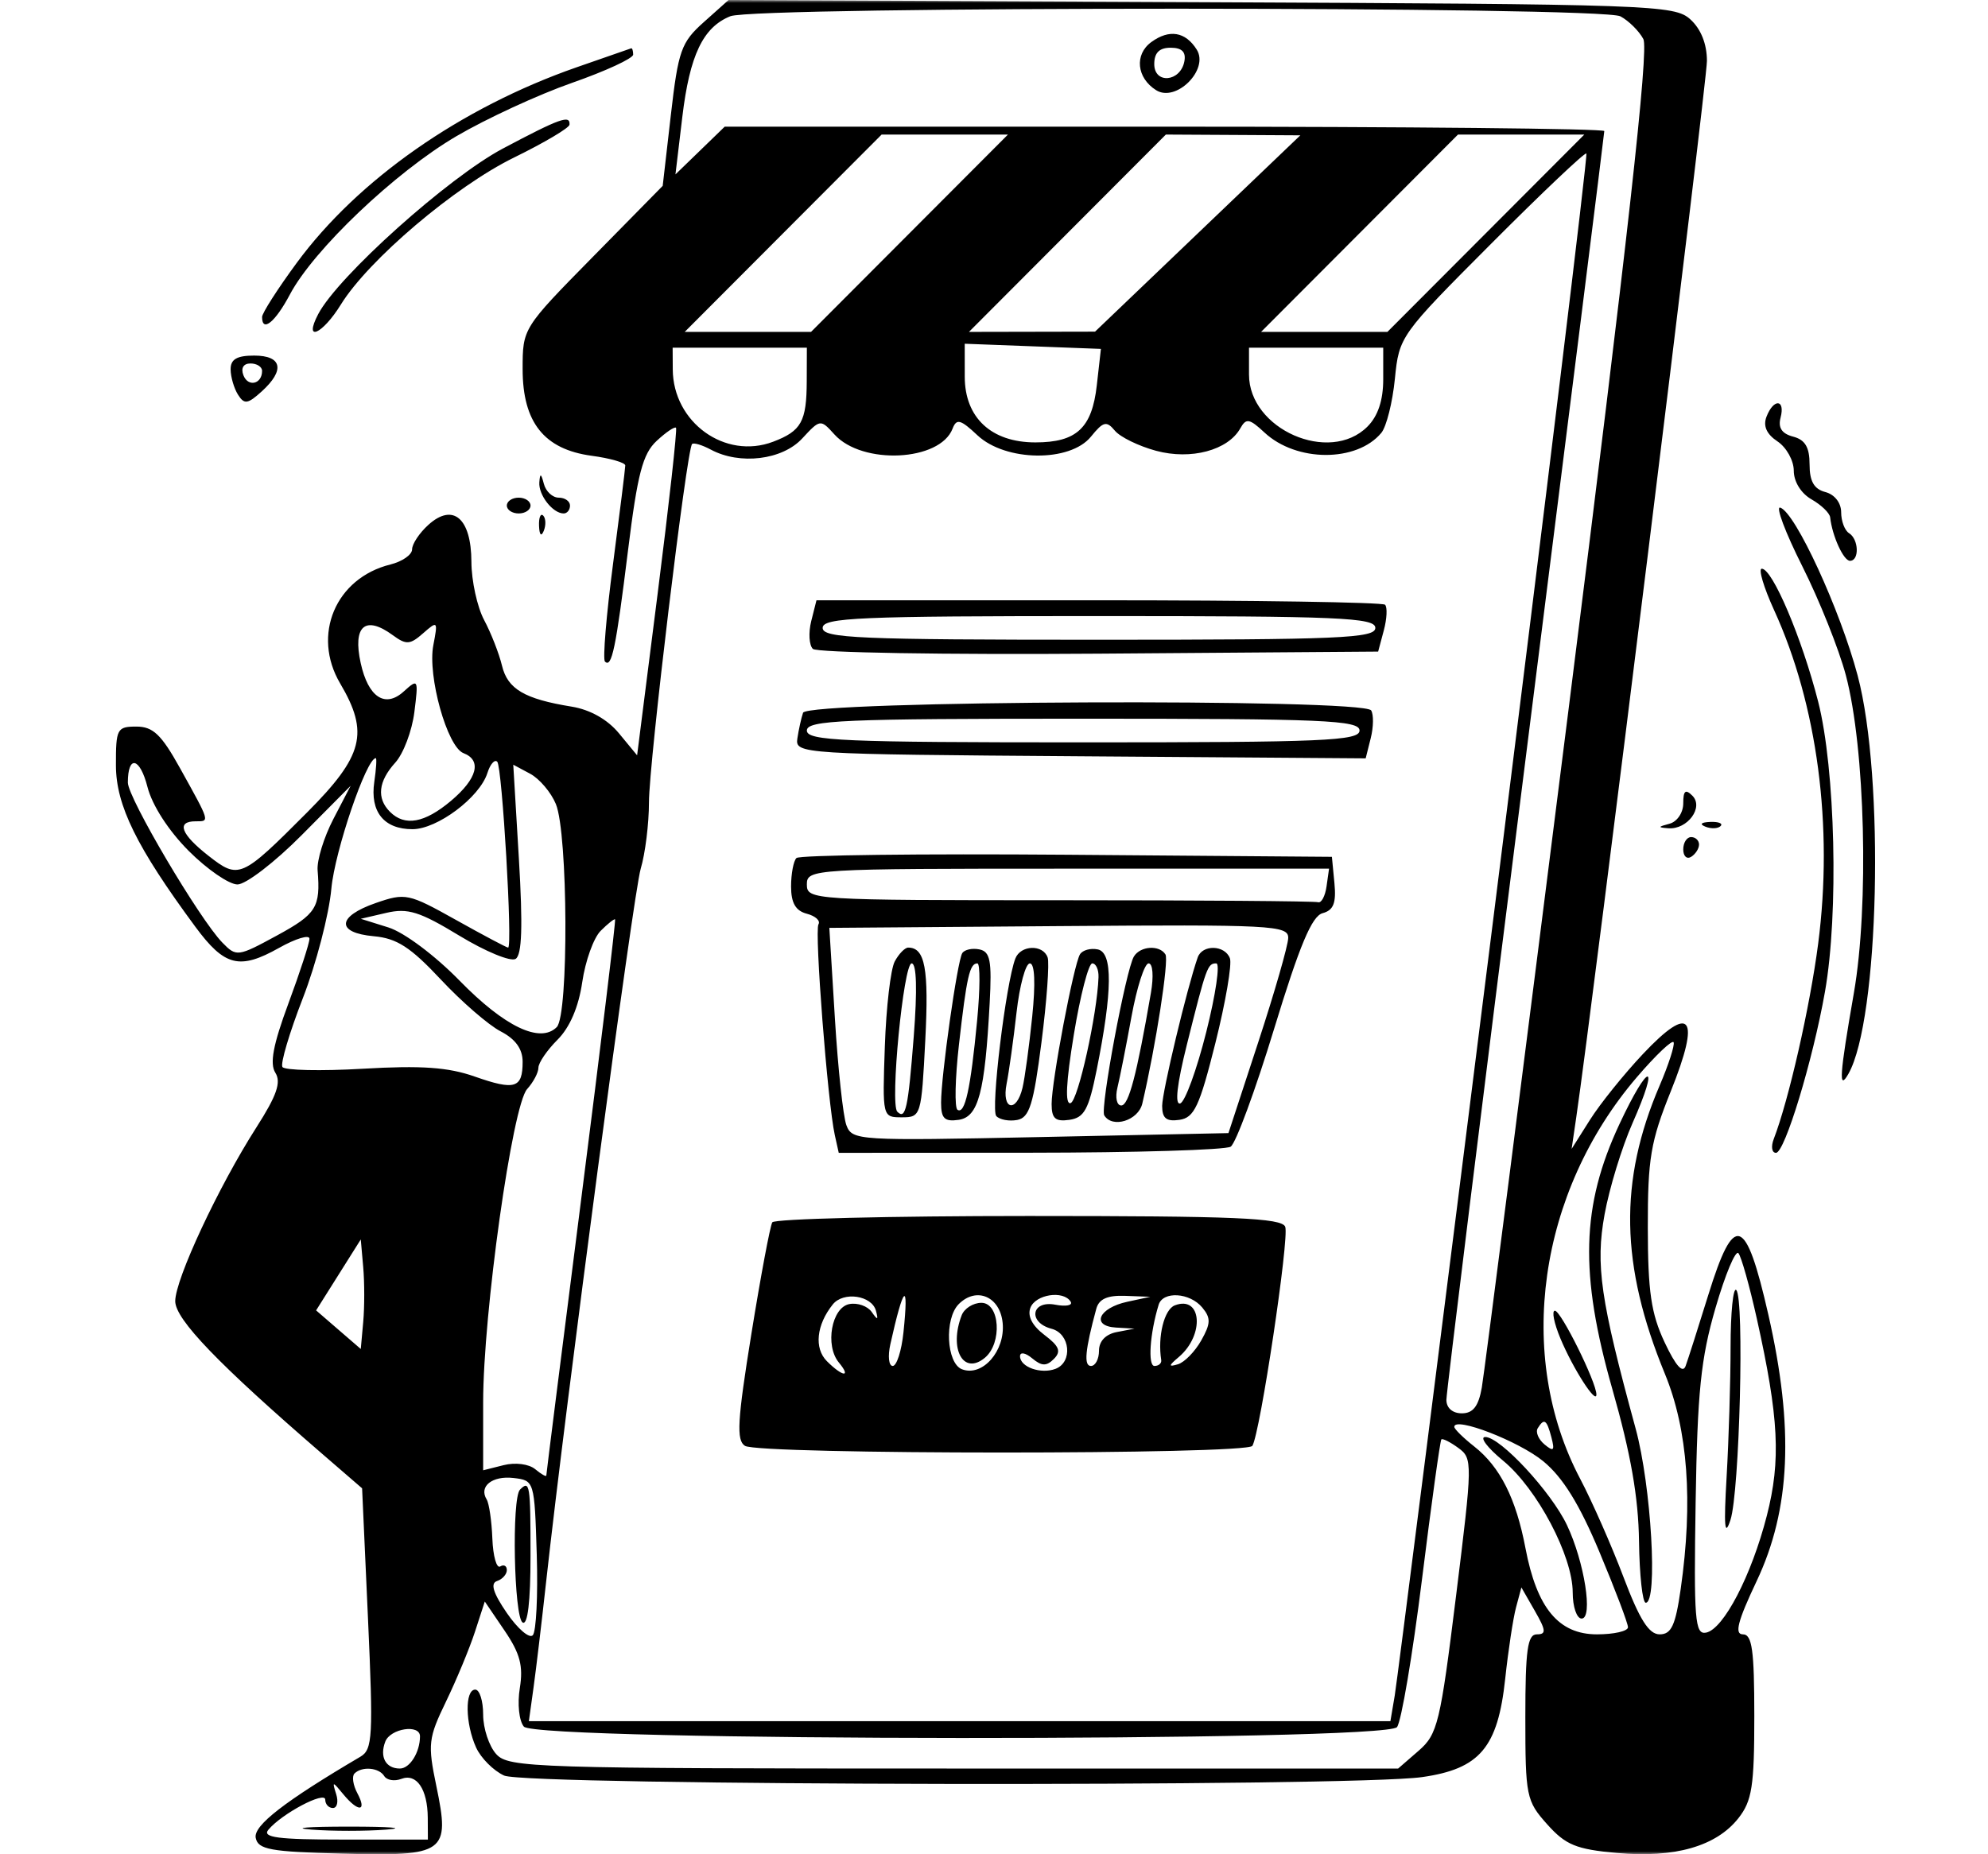 <svg width="343" height="320" viewBox="0 0 343 320" fill="none" xmlns="http://www.w3.org/2000/svg">
<mask id="mask0_414_150" style="mask-type:alpha" maskUnits="userSpaceOnUse" x="0" y="0" width="343" height="320">
<rect width="343" height="320" fill="#D9D9D9"/>
</mask>
<g mask="url(#mask0_414_150)">
<path fill-rule="evenodd" clip-rule="evenodd" d="M121.425 3.822C117.523 7.31 117.026 8.711 115.744 19.86L114.339 32.075L102.256 44.361C90.191 56.627 90.172 56.658 90.172 63.697C90.172 72.896 93.884 77.553 102.094 78.655C105.276 79.082 107.881 79.835 107.881 80.329C107.881 80.824 106.93 88.477 105.768 97.335C104.606 106.195 103.979 113.767 104.374 114.162C105.551 115.339 106.261 111.917 108.359 94.956C109.992 81.761 110.89 78.328 113.294 76.087C114.911 74.582 116.415 73.564 116.637 73.826C116.859 74.089 115.44 86.914 113.482 102.325L109.924 130.348L106.797 126.555C104.817 124.155 101.818 122.463 98.623 121.945C90.495 120.628 87.581 118.913 86.612 114.877C86.112 112.791 84.724 109.245 83.528 106.998C82.331 104.75 81.345 100.229 81.335 96.95C81.313 89.428 78.162 86.726 73.906 90.579C72.362 91.975 71.101 93.874 71.101 94.802C71.101 95.728 69.414 96.904 67.355 97.416C57.897 99.763 53.755 109.583 58.694 117.951C63.724 126.478 62.705 130.447 52.986 140.202C41.618 151.608 41.211 151.786 35.961 147.678C31.202 143.954 30.378 141.735 33.752 141.735C36.221 141.735 36.298 141.999 31.039 132.526C27.838 126.76 26.395 125.388 23.53 125.388C20.19 125.388 19.986 125.775 20.001 132.079C20.017 138.98 23.571 146.203 33.703 159.935C38.744 166.766 41.32 167.417 48.143 163.582C51.03 161.96 53.392 161.249 53.392 162.003C53.392 162.758 51.758 167.779 49.763 173.164C47.123 180.286 46.508 183.546 47.507 185.127C48.546 186.775 47.755 189.058 44.237 194.558C37.689 204.794 30.234 220.76 30.234 224.547C30.234 227.679 37.648 235.387 55.549 250.857L62.475 256.843L63.491 279.317C64.411 299.688 64.29 301.921 62.189 303.156C49.127 310.846 43.714 315.038 44.119 317.153C44.506 319.176 46.594 319.56 58.995 319.89C76.852 320.367 77.686 319.771 75.29 308.248C73.776 300.971 73.891 299.967 76.96 293.623C78.771 289.877 81.016 284.465 81.949 281.596L83.644 276.379L87.061 281.408C89.732 285.338 90.305 287.501 89.688 291.306C89.246 294.036 89.551 296.961 90.383 297.965C92.508 300.524 239.006 300.609 241.032 298.05C241.774 297.115 243.713 285.647 245.341 272.567C246.967 259.488 248.473 248.614 248.685 248.403C248.898 248.19 250.215 248.854 251.613 249.875C254.09 251.687 254.081 252.334 251.221 275.403C248.497 297.394 248.039 299.29 244.758 302.137L241.227 305.202H164.548C91.993 305.202 87.749 305.069 85.615 302.711C84.376 301.34 83.361 298.275 83.361 295.9C83.361 293.524 82.748 291.58 81.999 291.58C80.178 291.58 80.266 297.45 82.148 301.583C82.981 303.408 85.155 305.582 86.98 306.415C90.835 308.171 233.171 308.41 245.352 306.68C255.316 305.265 258.429 301.585 259.7 289.719C260.224 284.814 261.069 279.258 261.574 277.375L262.494 273.95L264.814 277.997C266.755 281.381 266.811 282.044 265.154 282.044C263.55 282.044 263.175 284.743 263.175 296.326C263.175 309.995 263.337 310.789 266.935 314.815C270.137 318.399 271.925 319.135 278.996 319.777C288.943 320.678 296.122 318.62 299.934 313.775C302.286 310.785 302.68 308.258 302.68 296.164C302.68 284.75 302.302 282.044 300.709 282.044C299.222 282.044 299.807 279.779 303.086 272.849C308.938 260.475 309.555 246.419 305.102 226.874C301.202 209.753 299.201 209.095 294.743 223.468C293.001 229.088 291.24 234.605 290.83 235.728C290.334 237.085 289.115 235.711 287.202 231.642C284.874 226.687 284.318 222.896 284.306 211.868C284.291 199.935 284.788 196.983 288.269 188.33C293.485 175.359 291.763 173.074 283.438 181.92C280.161 185.404 276.056 190.507 274.32 193.261L271.16 198.267L271.96 192.818C274.882 172.887 294.506 14.213 294.506 10.514C294.506 7.588 293.471 4.997 291.64 3.339C288.898 0.857 285.221 0.727 207.238 0.372L125.703 0L121.425 3.822ZM279.58 2.818C281.012 3.585 282.793 5.348 283.535 6.736C284.501 8.543 280.835 41.423 270.665 122.154C262.843 184.246 256.09 237.04 255.661 239.475C255.092 242.692 254.152 243.902 252.216 243.902C250.614 243.902 249.553 242.976 249.553 241.578C249.553 240.3 255.683 190.682 263.175 131.315C270.667 71.949 276.797 23.035 276.797 22.617C276.797 22.2 242.652 21.858 200.918 21.858H125.038L120.789 25.978L116.539 30.096L117.722 20.194C118.997 9.522 121.295 4.7 126.009 2.801C130.336 1.057 276.323 1.075 279.58 2.818ZM198.635 7.265C195.701 9.412 196.107 13.444 199.472 15.563C202.917 17.733 208.648 12.003 206.478 8.558C204.526 5.458 201.736 4.998 198.635 7.265ZM99.416 11.637C79.506 18.599 61.782 30.991 51.228 45.324C47.924 49.815 45.218 54.036 45.218 54.702C45.218 57.437 47.488 55.602 50.017 50.821C54.1 43.102 68.181 29.709 78.721 23.519C83.895 20.481 92.88 16.333 98.686 14.301C104.492 12.27 109.243 10.074 109.243 9.421C109.243 8.77 109.089 8.281 108.903 8.337C108.716 8.393 104.447 9.878 99.416 11.637ZM204.343 10.605C203.659 14.155 199.15 14.551 199.15 11.06C199.15 9.111 200.025 8.236 201.974 8.236C203.924 8.236 204.658 8.97 204.343 10.605ZM86.766 25.634C77.333 30.639 58.313 47.697 54.901 54.211C52.317 59.145 55.6 57.753 58.813 52.552C63.576 44.846 78.48 32.19 88.671 27.196C93.898 24.635 98.213 22.079 98.259 21.518C98.407 19.769 96.606 20.414 86.766 25.634ZM156.921 40.248L139.934 57.276H129.036H118.138L135.125 40.248L152.112 23.221H163.01H173.908L156.921 40.248ZM206.643 40.293L188.934 57.233L178.056 57.255L167.179 57.276L184.166 40.248L201.153 23.221L212.752 23.287L224.352 23.354L206.643 40.293ZM256.364 40.248L239.377 57.276H228.479H217.581L234.568 40.248L251.555 23.221H262.453H273.351L256.364 40.248ZM257.774 157.556C248.763 229.395 241.054 290.166 240.642 292.602L239.893 297.029H165.571H91.248L92.052 291.239C92.495 288.056 93.462 279.933 94.203 273.19C97.634 241.977 109.274 154.173 110.545 149.918C111.327 147.299 111.968 142.143 111.968 138.458C111.968 131.694 118.483 77.552 119.408 76.627C119.683 76.352 121.146 76.789 122.66 77.599C127.658 80.275 134.967 79.384 138.398 75.681C141.513 72.319 141.562 72.314 143.969 74.973C148.776 80.286 162.182 79.629 164.351 73.976C165.037 72.189 165.717 72.37 168.646 75.121C173.493 79.675 184.622 79.808 188.228 75.353C190.356 72.727 190.914 72.586 192.354 74.322C193.27 75.425 196.473 76.989 199.474 77.797C205.489 79.417 211.875 77.71 213.999 73.916C215.003 72.121 215.567 72.219 218.171 74.646C223.677 79.775 234.091 79.803 238.328 74.699C239.209 73.635 240.262 69.438 240.667 65.371C241.397 58.045 241.555 57.823 257.33 42.006C266.09 33.223 273.46 26.239 273.707 26.487C273.954 26.734 266.784 85.716 257.774 157.556ZM189.237 66.493C188.405 73.872 185.745 76.347 178.641 76.347C171.039 76.347 166.458 72.085 166.454 65.01L166.45 59.32L178.198 59.765L189.946 60.211L189.237 66.493ZM139.192 65.79C139.166 72.75 138.263 74.378 133.397 76.228C125.113 79.377 116.124 72.9 116.075 63.747L116.054 60.001H127.633H139.212L139.192 65.79ZM238.655 65.45C238.655 69.083 237.746 71.807 235.93 73.623C229.384 80.17 215.497 74.07 215.497 64.647V60.001H227.076H238.655V65.45ZM39.79 63.747C39.802 65.059 40.377 67.026 41.069 68.12C42.147 69.823 42.732 69.743 45.135 67.568C49.206 63.885 48.685 61.363 43.856 61.363C40.865 61.363 39.775 62.002 39.79 63.747ZM45.218 64.007C45.218 66.29 42.802 66.857 41.998 64.76C41.524 63.525 42.002 62.725 43.217 62.725C44.318 62.725 45.218 63.301 45.218 64.007ZM304.78 71.92C304.167 73.517 304.794 74.921 306.678 76.173C308.225 77.202 309.491 79.481 309.491 81.238C309.491 83.127 310.744 85.148 312.556 86.18C314.241 87.141 315.688 88.54 315.769 89.289C316.117 92.487 318.074 96.781 319.186 96.781C320.834 96.781 320.709 93.054 319.027 92.013C318.277 91.55 317.664 89.924 317.664 88.399C317.664 86.774 316.538 85.334 314.94 84.916C312.985 84.404 312.215 83.058 312.215 80.148C312.215 77.185 311.451 75.893 309.381 75.352C307.427 74.841 306.753 73.822 307.211 72.073C308.051 68.859 306.005 68.73 304.78 71.92ZM93.054 83.227C92.889 85.428 95.371 88.608 97.255 88.608C97.855 88.608 98.345 87.995 98.345 87.245C98.345 86.496 97.471 85.883 96.401 85.883C95.333 85.883 94.178 84.811 93.835 83.499C93.357 81.668 93.176 81.606 93.054 83.227ZM87.447 87.245C87.447 87.995 88.367 88.608 89.491 88.608C90.615 88.608 91.534 87.995 91.534 87.245C91.534 86.496 90.615 85.883 89.491 85.883C88.367 85.883 87.447 86.496 87.447 87.245ZM310.964 97.725C313.903 103.574 317.284 112.038 318.476 116.533C321.804 129.079 322.489 156.248 319.858 171.363C317.374 185.632 317.19 188.345 318.912 185.326C324.218 176.025 325.192 134.196 320.513 116.593C317.483 105.195 309.782 88.478 307.16 87.604C306.312 87.32 308.022 91.876 310.964 97.725ZM93.004 90.764C93.069 92.351 93.392 92.674 93.827 91.588C94.22 90.605 94.171 89.429 93.719 88.977C93.267 88.525 92.945 89.328 93.004 90.764ZM306.096 105.295C313.563 121.643 316.327 142.579 313.698 162.849C312.284 173.739 308.619 189.861 306.032 196.564C305.527 197.876 305.703 198.948 306.422 198.948C307.933 198.948 312.786 182.967 314.877 171.112C317.252 157.648 316.66 132.67 313.692 121.065C310.884 110.091 305.816 98.143 303.967 98.143C303.342 98.143 304.301 101.362 306.096 105.295ZM139.965 107.195C139.468 109.176 139.594 111.33 140.245 111.981C140.894 112.631 163.106 113.002 189.602 112.805L237.779 112.447L238.757 108.786C239.295 106.774 239.391 104.781 238.968 104.359C238.546 103.937 216.301 103.592 189.536 103.592H140.87L139.965 107.195ZM237.293 108.36C237.293 110.138 231.086 110.403 189.615 110.403C148.143 110.403 141.937 110.138 141.937 108.36C141.937 106.582 148.143 106.317 189.615 106.317C231.086 106.317 237.293 106.582 237.293 108.36ZM67.775 109.619C70.09 111.316 70.742 111.274 73.012 109.278C75.506 107.084 75.572 107.161 74.764 111.346C73.739 116.655 77.157 128.894 79.966 129.972C83.184 131.206 82.35 134.385 77.807 138.208C73.25 142.042 69.842 142.655 67.286 140.1C64.95 137.764 65.263 134.846 68.202 131.605C69.604 130.059 71.084 126.14 71.492 122.898C72.21 117.178 72.155 117.071 69.648 119.34C66.435 122.247 63.527 120.322 62.233 114.429C60.825 108.022 63.012 106.125 67.775 109.619ZM138.553 123.004C138.238 123.941 137.797 125.933 137.575 127.431C137.176 130.108 138.042 130.162 186.397 130.513L235.627 130.871L236.501 127.385C236.982 125.468 237.015 123.316 236.573 122.601C235.268 120.491 139.267 120.886 138.553 123.004ZM234.568 126.069C234.568 127.847 228.362 128.112 186.89 128.112C145.418 128.112 139.212 127.847 139.212 126.069C139.212 124.291 145.418 124.026 186.89 124.026C228.362 124.026 234.568 124.291 234.568 126.069ZM32.558 146.843C35.736 150.028 39.521 152.632 40.971 152.632C42.42 152.632 47.407 148.802 52.053 144.118L60.5 135.605L57.521 141.333C55.883 144.484 54.658 148.468 54.799 150.187C55.322 156.571 54.6 157.733 47.802 161.432C41.02 165.123 40.788 165.154 38.369 162.671C34.419 158.615 22.06 137.687 22.06 135.05C22.06 130.231 24.139 130.692 25.443 135.803C26.249 138.971 29.073 143.35 32.558 146.843ZM64.578 134.936C63.821 140.094 66.244 143.097 71.163 143.097C75.445 143.097 82.756 137.614 84.094 133.399C84.576 131.876 85.34 131 85.79 131.45C86.644 132.304 88.473 163.534 87.668 163.532C87.416 163.53 83.372 161.385 78.681 158.761C70.477 154.173 69.955 154.063 64.838 155.834C58.109 158.163 57.946 160.98 64.503 161.569C68.461 161.923 70.836 163.458 76.04 169.021C79.645 172.875 84.299 176.91 86.383 177.988C88.94 179.31 90.172 181.017 90.172 183.238C90.172 187.811 88.845 188.219 81.907 185.784C77.312 184.171 72.703 183.848 62.63 184.435C55.349 184.86 49.093 184.721 48.726 184.129C48.36 183.536 49.944 178.199 52.247 172.269C54.551 166.339 56.767 157.823 57.173 153.344C57.76 146.889 63.224 130.837 64.834 130.837C65.025 130.837 64.909 132.681 64.578 134.936ZM95.906 138.753C98.011 143.839 98.138 175.161 96.061 177.249C93.201 180.124 87.07 177.195 79.303 169.243C75.031 164.869 69.722 160.9 67.014 160.051L62.246 158.559L66.661 157.534C70.362 156.674 72.4 157.312 79.248 161.471C83.741 164.201 88.111 166.005 88.96 165.481C90.056 164.803 90.221 159.839 89.529 148.249L88.556 131.967L91.473 133.529C93.076 134.387 95.072 136.738 95.906 138.753ZM290.42 138.638C290.42 140.251 289.364 141.811 288.036 142.158C286.025 142.684 285.998 142.805 287.87 142.939C291.158 143.173 293.993 139.314 291.997 137.318C290.803 136.124 290.42 136.444 290.42 138.638ZM294.252 142.665C295.234 143.059 296.409 143.01 296.862 142.557C297.314 142.105 296.51 141.784 295.074 141.842C293.487 141.908 293.165 142.23 294.252 142.665ZM290.42 146.583C290.42 147.75 291.033 148.328 291.782 147.865C292.531 147.401 293.144 146.447 293.144 145.741C293.144 145.035 292.531 144.459 291.782 144.459C291.033 144.459 290.42 145.415 290.42 146.583ZM137.414 148.074C136.905 148.583 136.488 150.793 136.488 152.987C136.488 155.821 137.271 157.18 139.197 157.682C140.687 158.072 141.595 158.896 141.213 159.512C140.502 160.661 142.804 190.369 144.032 195.883L144.713 198.948L177.721 198.928C195.875 198.916 211.451 198.448 212.333 197.887C213.214 197.326 216.585 188.181 219.825 177.564C224.225 163.142 226.34 158.092 228.192 157.592C230.081 157.084 230.566 155.849 230.235 152.395L229.8 147.865L184.07 147.506C158.918 147.309 137.923 147.565 137.414 148.074ZM228.874 152.973C228.634 154.659 227.979 155.884 227.417 155.697C226.854 155.511 206.779 155.357 182.804 155.357C140.121 155.357 139.212 155.3 139.212 152.632C139.212 149.962 140.121 149.908 184.261 149.908H229.309L228.874 152.973ZM100.333 206.498C96.993 232.689 94.259 254.347 94.259 254.625C94.259 254.905 93.398 254.418 92.346 253.545C91.256 252.642 88.91 252.339 86.897 252.845L83.361 253.733V241.996C83.361 226.666 88.401 190.76 90.947 187.946C92.019 186.762 92.896 185.103 92.896 184.259C92.896 183.416 94.38 181.242 96.193 179.429C98.315 177.307 99.834 173.766 100.457 169.491C100.989 165.838 102.418 161.856 103.632 160.641C104.844 159.426 105.966 158.532 106.122 158.655C106.278 158.777 103.673 180.306 100.333 206.498ZM222.263 161.864C222.239 163.154 219.909 171.261 217.085 179.877L211.951 195.543L179.504 196.224C147.985 196.886 147.026 196.827 146.033 194.18C145.47 192.682 144.578 184.406 144.051 175.79L143.09 160.125L182.7 159.821C219.413 159.538 222.305 159.687 222.263 161.864ZM154.371 165.928C153.665 167.246 152.897 173.837 152.666 180.572C152.242 192.798 152.247 192.818 155.603 192.818C158.902 192.818 158.977 192.57 159.646 179.463C160.274 167.148 159.603 163.53 156.696 163.53C156.124 163.53 155.077 164.609 154.371 165.928ZM166.019 164.497C165.165 165.88 162.37 185.634 162.37 190.287C162.37 193.027 162.961 193.604 165.402 193.254C168.807 192.765 169.929 188.542 170.753 173.109C171.147 165.762 170.85 164.221 168.967 163.838C167.726 163.586 166.4 163.883 166.019 164.497ZM175.182 165.421C173.535 169.712 170.898 191.543 171.897 192.606C172.491 193.238 174.117 193.537 175.507 193.273C177.612 192.871 178.314 190.622 179.692 179.863C180.604 172.753 181.082 166.17 180.756 165.233C179.958 162.936 176.085 163.067 175.182 165.421ZM186.339 164.683C185.256 166.436 181.441 186.563 181.441 190.53C181.441 193.027 182.083 193.597 184.506 193.254C187.07 192.889 187.84 191.482 189.213 184.645C191.952 171.01 192.012 164.379 189.401 163.842C188.16 163.587 186.781 163.966 186.339 164.683ZM195.645 165.055C194.276 167.27 189.79 191.271 190.521 192.478C191.909 194.776 196.403 193.378 197.091 190.434C199.415 180.489 201.707 165.722 201.082 164.713C200.048 163.038 196.762 163.246 195.645 165.055ZM206.643 165.233C204.802 170.502 200.513 188.422 200.513 190.844C200.513 192.997 201.24 193.582 203.499 193.254C206.05 192.882 206.953 190.952 209.695 180.009C211.461 172.965 212.587 166.375 212.2 165.365C211.314 163.055 207.437 162.962 206.643 165.233ZM157.654 178.855C156.683 191.333 156.256 193.288 154.816 191.848C153.531 190.564 155.883 166.255 157.292 166.255C158.149 166.255 158.279 170.824 157.654 178.855ZM168.587 176.131C167.454 187.969 166.498 192.322 165.205 191.524C164.676 191.197 164.787 186.145 165.45 180.295C166.784 168.543 167.301 166.255 168.634 166.255C169.128 166.255 169.108 170.698 168.587 176.131ZM178.092 175.45C177.573 180.508 176.822 186.023 176.423 187.71C175.37 192.156 172.78 191.515 173.675 187.029C174.085 184.969 174.855 179.452 175.383 174.769C175.912 170.087 176.95 166.255 177.69 166.255C178.534 166.255 178.684 169.67 178.092 175.45ZM189.532 168.639C189.305 175.055 186.01 189.933 184.719 190.363C183.734 190.692 183.914 186.835 185.273 178.553C186.382 171.789 187.814 166.255 188.453 166.255C189.092 166.255 189.577 167.327 189.532 168.639ZM198.57 171.363C196.119 185.548 194.742 190.775 193.457 190.775C192.677 190.775 192.38 189.402 192.794 187.71C193.207 186.023 194.299 180.508 195.22 175.45C196.142 170.392 197.472 166.255 198.175 166.255C198.901 166.255 199.073 168.462 198.57 171.363ZM208.127 178.082C206.493 184.586 204.471 190.136 203.635 190.415C202.658 190.741 203.065 187.123 204.774 180.291C208.149 166.796 208.345 166.255 209.851 166.255C210.538 166.255 209.763 171.577 208.127 178.082ZM286.336 187.362C279.285 203.811 279.555 218.383 287.255 237.091C291.219 246.718 292.132 259.162 289.981 274.211C289.082 280.505 288.368 282.044 286.353 282.044C284.493 282.044 282.884 279.498 280.112 272.168C278.056 266.736 274.691 259.1 272.634 255.2C261.422 233.947 265.408 205.731 282.428 185.879C285.7 182.063 288.549 179.362 288.759 179.877C288.97 180.393 287.881 183.761 286.336 187.362ZM279.417 193.977C272.817 208.082 272.504 219.804 278.195 239.754C281.366 250.871 282.688 258.411 282.787 265.971C282.865 271.809 283.387 276.587 283.949 276.59C286.073 276.601 284.901 256.403 282.205 246.534C276.12 224.25 275.261 218.319 276.846 209.575C277.668 205.048 279.839 197.952 281.673 193.807C286.45 183.005 284.482 183.153 279.417 193.977ZM133.247 210.941C132.875 211.543 131.251 220.209 129.638 230.196C127.218 245.192 127.026 248.559 128.532 249.514C130.957 251.051 215.125 251.054 216.076 249.517C217.418 247.346 222.477 213.614 221.747 211.711C221.163 210.187 213.078 209.846 177.477 209.846C153.524 209.846 133.619 210.339 133.247 210.941ZM62.668 228.133L62.246 232.798L58.392 229.468L54.539 226.138L58.392 220.018L62.246 213.897L62.668 218.683C62.901 221.315 62.901 225.568 62.668 228.133ZM303.113 227.555C306.919 244.661 307.292 252 304.84 261.57C302.196 271.89 297.375 281.167 294.351 281.749C292.434 282.118 292.231 279.564 292.557 259.208C292.861 240.197 293.449 234.443 295.983 225.724C297.665 219.935 299.446 215.679 299.94 216.268C300.435 216.857 301.862 221.936 303.113 227.555ZM298.585 232.436C298.581 238.368 298.274 248.431 297.904 254.8C297.398 263.48 297.565 265.357 298.565 262.3C300.139 257.483 300.987 224.045 299.568 222.628C299.032 222.091 298.589 226.505 298.585 232.436ZM151.129 226.193C151.572 227.837 151.427 227.877 150.391 226.4C149.682 225.389 147.949 224.782 146.541 225.049C143.481 225.63 142.3 232.203 144.729 235.129C146.939 237.792 145.387 237.622 142.668 234.904C140.439 232.674 140.859 228.635 143.687 225.106C145.512 222.827 150.414 223.543 151.129 226.193ZM155.878 229.939C155.545 233.124 154.713 235.728 154.028 235.728C153.343 235.728 153.157 234.042 153.616 231.982C155.902 221.71 156.826 220.876 155.878 229.939ZM172.994 228.306C173.467 233.137 169.501 237.651 165.973 236.297C163.287 235.265 162.907 227.563 165.419 225.051C168.473 221.997 172.547 223.748 172.994 228.306ZM184.726 224.634C185.122 225.275 183.931 225.51 182.082 225.156C177.912 224.359 177.316 228.233 181.441 229.312C184.645 230.15 185.129 235.068 182.122 236.222C179.595 237.19 175.992 235.916 175.992 234.054C175.992 233.274 176.908 233.43 178.093 234.414C179.738 235.78 180.552 235.799 181.839 234.508C183.125 233.217 182.769 232.316 180.207 230.38C178.097 228.787 177.232 227.114 177.781 225.686C178.673 223.361 183.487 222.631 184.726 224.634ZM194.494 224.651C189.542 225.723 188.188 228.848 192.567 229.103L195.745 229.288L192.68 229.879C190.763 230.248 189.615 231.455 189.615 233.099C189.615 234.545 188.989 235.728 188.227 235.728C186.96 235.728 187.217 232.99 189.151 225.852C189.609 224.167 191.071 223.516 194.133 223.629L198.469 223.791L194.494 224.651ZM207.431 225.641C208.934 227.452 208.905 228.401 207.258 231.322C206.17 233.251 204.361 235.102 203.237 235.436C201.567 235.93 201.594 235.701 203.387 234.182C207.884 230.371 207.347 223.485 202.693 225.271C200.864 225.972 199.707 230.631 200.352 234.707C200.44 235.268 199.915 235.728 199.184 235.728C198.011 235.728 198.394 230.117 199.906 225.171C200.642 222.765 205.286 223.056 207.431 225.641ZM165.921 226.986C163.691 232.796 166.205 237.401 169.922 234.317C172.957 231.797 172.521 224.831 169.327 224.831C167.909 224.831 166.376 225.801 165.921 226.986ZM269.229 230.988C271.407 236.203 275.435 242.474 275.435 240.652C275.435 238.529 269.324 226.193 268.273 226.193C267.696 226.193 268.127 228.351 269.229 230.988ZM266.278 252.18C269.655 254.964 272.502 259.568 275.972 267.857C278.673 274.311 280.884 280.144 280.884 280.818C280.884 281.493 278.474 282.044 275.528 282.044C268.916 282.044 265.157 277.511 263.196 267.17C261.57 258.599 258.813 253.128 254.348 249.615C252.46 248.13 250.915 246.609 250.915 246.234C250.915 244.398 262.076 248.717 266.278 252.18ZM267.677 248.066C268.275 250.356 268.059 250.577 266.488 249.274C265.432 248.397 264.904 247.136 265.314 246.472C266.425 244.674 266.868 244.973 267.677 248.066ZM259.336 252.073C265.227 256.929 271.348 268.521 271.348 274.819C271.348 277.294 272.04 279.32 272.885 279.32C274.904 279.32 273.371 269.546 270.355 263.188C267.632 257.449 258.861 247.989 256.264 247.989C255.229 247.989 256.611 249.826 259.336 252.073ZM92.61 268.299C92.827 275.35 92.515 281.608 91.917 282.206C91.319 282.804 89.305 281.07 87.443 278.353C85.08 274.903 84.569 273.242 85.753 272.846C86.685 272.536 87.447 271.683 87.447 270.953C87.447 270.221 86.934 269.941 86.306 270.329C85.679 270.716 85.068 268.553 84.949 265.519C84.831 262.487 84.388 259.446 83.967 258.764C82.575 256.512 84.922 254.636 88.597 255.063C92.195 255.478 92.218 255.554 92.61 268.299ZM89.718 257.071C88.265 258.524 88.671 279.073 90.172 280.001C91.042 280.539 91.534 276.383 91.534 268.502C91.534 256.15 91.412 255.377 89.718 257.071ZM72.463 299.642C72.463 302.393 70.71 305.202 68.992 305.202C66.547 305.202 65.461 303.198 66.475 300.557C67.349 298.277 72.463 297.495 72.463 299.642ZM66.296 306.504C66.739 307.221 68.063 307.439 69.239 306.988C71.881 305.973 73.776 308.766 73.805 313.716L73.825 317.462H59.355C47.928 317.462 45.184 317.104 46.309 315.759C48.642 312.971 56.116 309.019 56.116 310.573C56.116 311.366 56.71 312.013 57.436 312.013C58.161 312.013 58.418 310.94 58.005 309.629C57.292 307.359 57.349 307.359 59.221 309.629C61.818 312.783 63.38 312.681 61.66 309.467C60.911 308.068 60.686 306.536 61.159 306.062C62.448 304.773 65.382 305.026 66.296 306.504ZM53.732 315.739C57.292 316.02 63.114 316.02 66.673 315.739C70.233 315.458 67.32 315.228 60.203 315.228C53.085 315.228 50.173 315.458 53.732 315.739Z" fill="black"/>
</g>
</svg>
